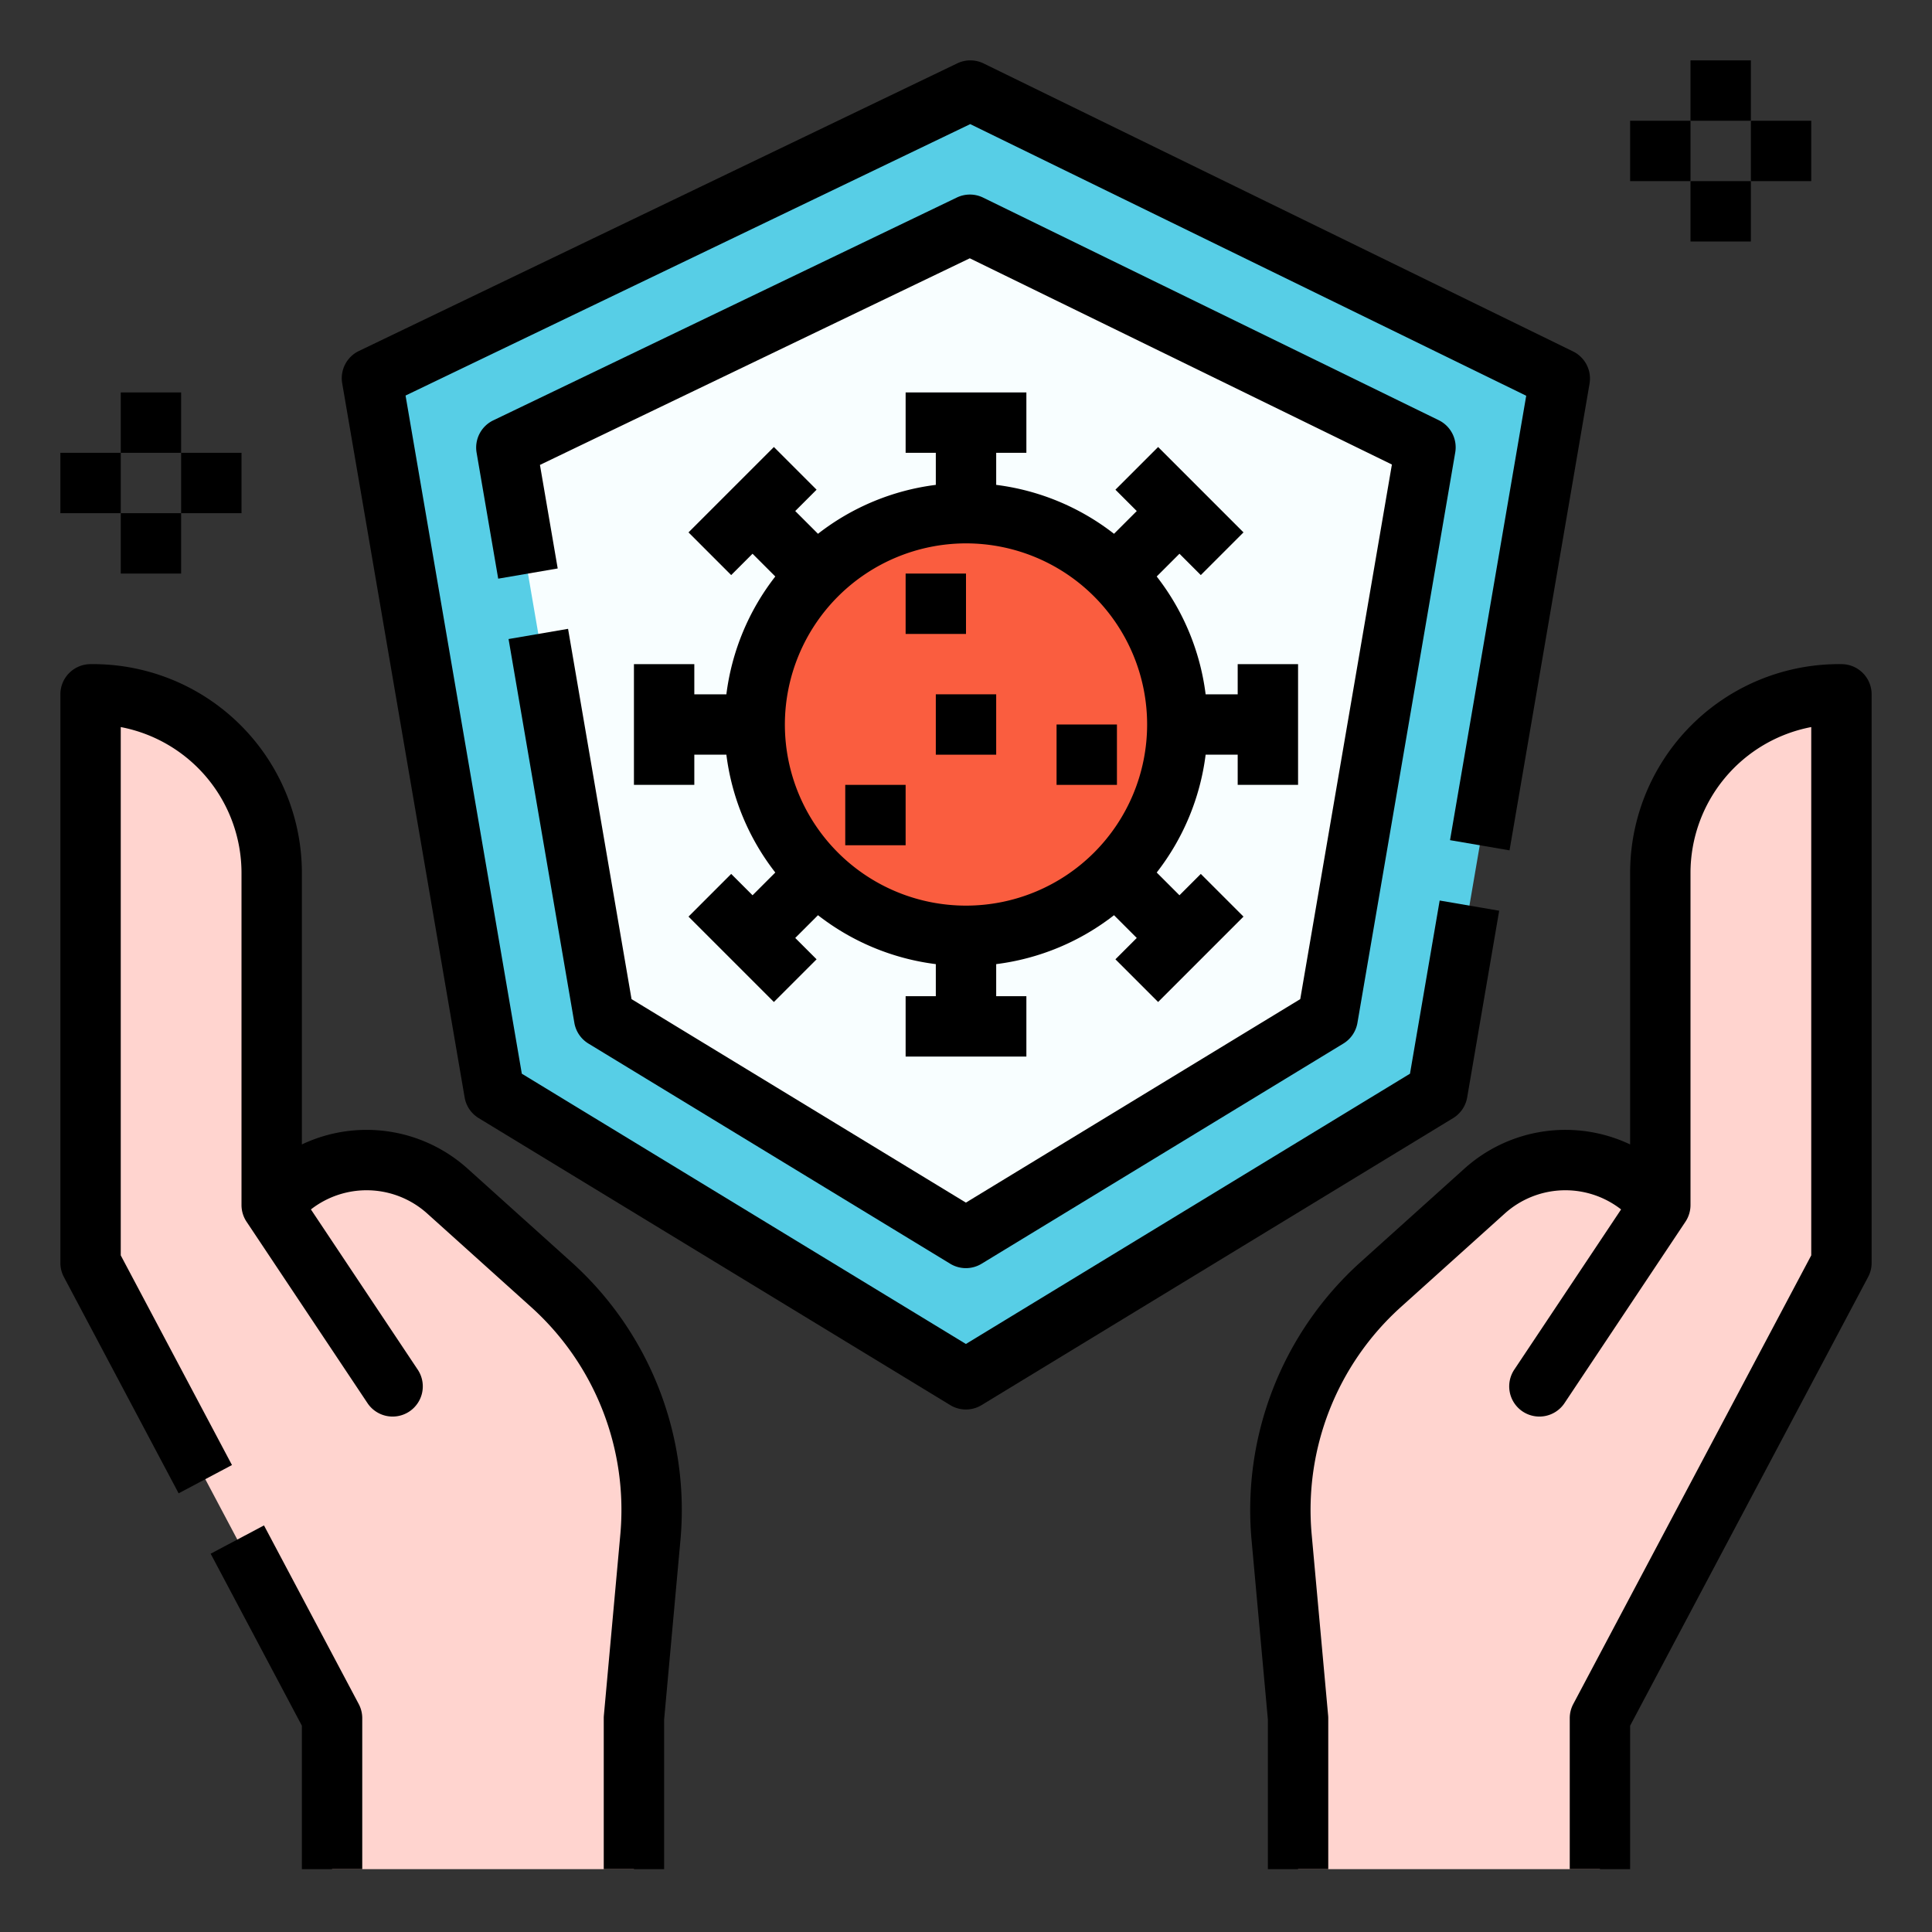 <svg id="Filled_stroke_cutting_expand" height="512" viewBox="0 0 512 512" width="512" xmlns="http://www.w3.org/2000/svg" data-name="Filled stroke cutting expand"><rect x="0" y="0" width="512" height="512" fill="#333333" stroke="none"/><g><path d="m168 495.338v-40l4.372-48.097a80 80 0 0 0 -26.154-66.706l-27.652-24.887a32 32 0 0 0 -44.034 1.158l-2.532 2.532 32 48-32-48v-87.995a47.342 47.342 0 0 0 -48-47.338v150.667l64 120.667v40z" fill="#ffd4cf"/><path d="m96 495.338h-16v-38.01l-24.175-45.58 14.135-7.497 25.107 47.338a8.001 8.001 0 0 1 .933 3.749z"/><path d="m176 495.338h-16v-40q0-.362.033-.724l4.373-48.097a72.334 72.334 0 0 0 -23.539-60.036l-27.652-24.886a23.997 23.997 0 0 0 -30.819-1.085l28.261 42.391a8 8 0 1 1 -13.312 8.875l-32-48-.012-.017-.004-.006-.007-.011-.005-.008-.005-.008-.007-.01-.003-.005a7.98 7.98 0 0 1 -1.301-4.413v-87.954a39.376 39.376 0 0 0 -32-38.665v140.004l29.474 55.57-14.135 7.497-30.406-57.328a8.001 8.001 0 0 1 -.933-3.749v-150.667a8 8 0 0 1 7.889-7.999 55.342 55.342 0 0 1 56.111 55.337v71.947a40.001 40.001 0 0 1 43.919 6.412l27.651 24.886a88.406 88.406 0 0 1 28.77 73.377l-4.34 47.736z"/><path d="m344 495.338v-40l-4.372-48.097a80 80 0 0 1 26.154-66.706l27.652-24.887a32 32 0 0 1 44.034 1.158l2.532 2.532-32 48 32-48v-87.995a47.342 47.342 0 0 1 48-47.338v150.667l-64 120.667v40z" fill="#ffd4cf"/><path d="m432 495.338h-16v-40a8.001 8.001 0 0 1 .933-3.748l63.067-118.908v-140.004a39.377 39.377 0 0 0 -32 38.666v87.954a7.98 7.98 0 0 1 -1.301 4.413l-.003.005-.007.01-.005.008-.005.008-.007.011-.004.006-.012.017-32 48a8 8 0 1 1 -13.312-8.875l28.261-42.392a23.998 23.998 0 0 0 -30.819 1.085l-27.652 24.886a72.334 72.334 0 0 0 -23.539 60.036l4.373 48.097q.033.361.033.724v40h-16v-39.637l-4.34-47.736a88.406 88.406 0 0 1 28.77-73.377l27.652-24.886a40.008 40.008 0 0 1 43.918-6.413v-71.946a55.342 55.342 0 0 1 56.111-55.337 8 8 0 0 1 7.889 7.999v150.667a8.001 8.001 0 0 1 -.933 3.748l-63.067 118.908z"/><g><path d="m131.019 289.479-32.447-189.252 158.576-76.227 156.212 76.32-32.431 189.159-124.955 76.052z" fill="#57cee6"/><path d="m160.098 269.717-25.907-151.107 122.844-59.05 120.734 58.986-25.918 151.171-95.877 58.353z" fill="#f8feff"/><circle cx="256" cy="192" fill="#fa5d3f" r="56"/><g><path d="m240 152h16v16h-16z"/><path d="m248 184h16v16h-16z"/><path d="m224 208h16v16h-16z"/><path d="m280 192h16v16h-16z"/><path d="m168 176v32h16v-8h8.498a63.694 63.694 0 0 0 12.964 31.225l-6.03 6.03-5.657-5.657-11.313 11.313 22.628 22.628 11.313-11.313-5.657-5.657 6.03-6.03a63.694 63.694 0 0 0 31.225 12.964v8.498h-8v16h32v-16h-8v-8.498a63.694 63.694 0 0 0 31.225-12.964l6.03 6.03-5.657 5.657 11.313 11.313 22.628-22.628-11.313-11.313-5.657 5.657-6.03-6.03a63.694 63.694 0 0 0 12.964-31.225h8.498v8h16v-32h-16v8h-8.498a63.694 63.694 0 0 0 -12.964-31.225l6.03-6.03 5.657 5.657 11.313-11.313-22.628-22.628-11.313 11.313 5.657 5.657-6.03 6.03a63.694 63.694 0 0 0 -31.225-12.964v-8.498h8v-16h-32v16h8v8.498a63.694 63.694 0 0 0 -31.225 12.964l-6.03-6.03 5.657-5.657-11.313-11.313-22.628 22.628 11.313 11.313 5.657-5.657 6.03 6.03a63.694 63.694 0 0 0 -12.964 31.225h-8.498v-8zm88-32a48 48 0 1 1 -48 48 48.054 48.054 0 0 1 48-48z"/><path d="m416.872 93.132-156.212-76.32a8.001 8.001 0 0 0 -6.978-.022l-158.576 76.227a8.001 8.001 0 0 0 -4.419 8.562l32.447 189.253a8 8 0 0 0 3.726 5.482l124.955 76.051a8 8 0 0 0 8.318 0l124.955-76.051a8.001 8.001 0 0 0 3.726-5.482l8.483-49.479-15.77-2.704-7.867 45.891-117.686 71.627-117.686-71.627-30.811-179.716 149.643-71.932 147.343 71.986-20.192 117.772 15.77 2.704 21.205-123.68a8 8 0 0 0 -4.373-8.54z"/><path d="m150.543 166.648-15.77 2.704 17.439 101.717a8 8 0 0 0 3.726 5.482l95.876 58.353a8.001 8.001 0 0 0 8.318 0l95.876-58.353a8.001 8.001 0 0 0 3.726-5.482l25.918-151.171a8 8 0 0 0 -4.373-8.54l-120.734-58.986a7.999 7.999 0 0 0 -6.978-.022l-122.844 59.05a8 8 0 0 0 -4.419 8.562l5.725 33.39 15.769-2.704-4.705-27.442 113.911-54.756 111.864 54.653-24.29 141.673-88.607 53.929-88.607-53.929z"/></g></g><g><path d="m448 16h16v16h-16z"/><path d="m448 48h16v16h-16z"/><path d="m432 32h16v16h-16z"/><path d="m464 32h16v16h-16z"/></g><g><path d="m32 104h16v16h-16z"/><path d="m32 136h16v16h-16z"/><path d="m16 120h16v16h-16z"/><path d="m48 120h16v16h-16z"/></g></g></svg>